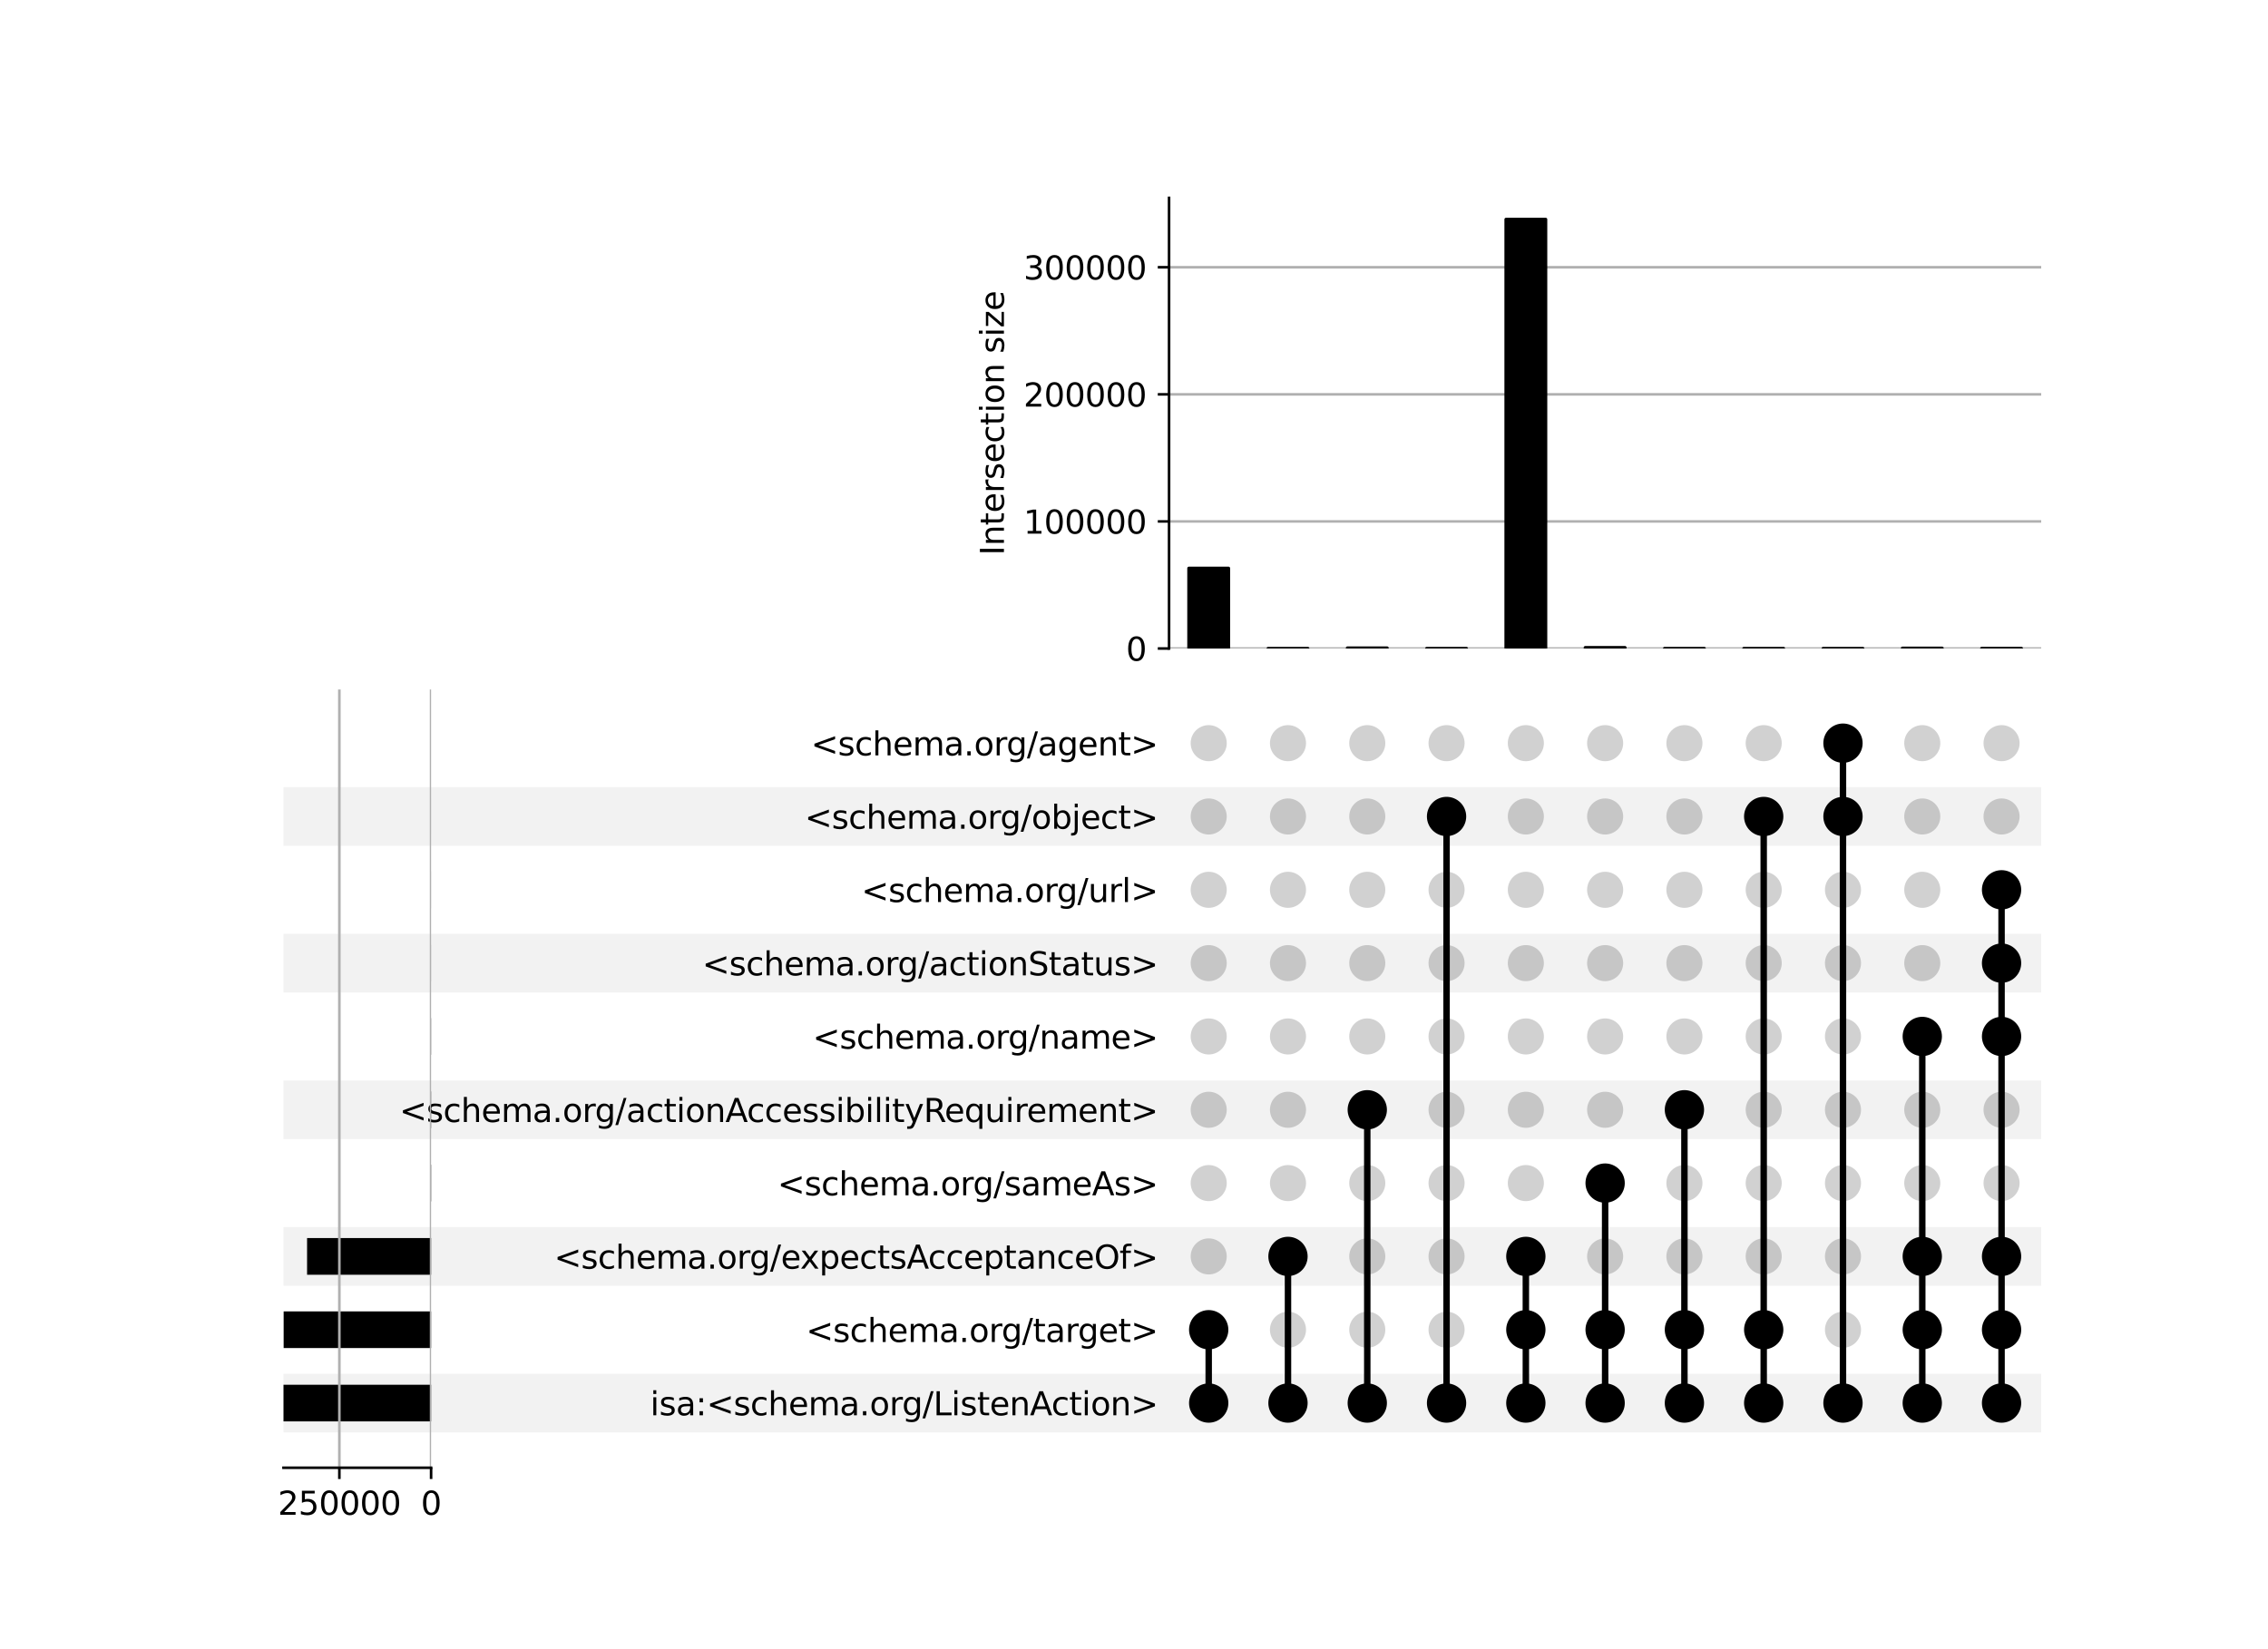 <?xml version="1.0" encoding="utf-8" standalone="no"?>
<!DOCTYPE svg PUBLIC "-//W3C//DTD SVG 1.1//EN"
  "http://www.w3.org/Graphics/SVG/1.1/DTD/svg11.dtd">
<svg xmlns:xlink="http://www.w3.org/1999/xlink" width="704pt" height="512pt" viewBox="0 0 704 512" xmlns="http://www.w3.org/2000/svg" version="1.1">
 <defs>
  <style type="text/css">*{stroke-linejoin: round; stroke-linecap: butt}</style>
 </defs>
 <g id="figure_1">
  <g id="patch_1">
   <path d="M 0 512 
L 704 512 
L 704 0 
L 0 0 
z
" style="fill: #ffffff"/>
  </g>
  <g id="axes_1">
   <g id="patch_2">
    <path d="M 88 444.697 
L 633.6 444.697 
L 633.6 426.486 
L 88 426.486 
z
" clip-path="url(#p95b6564c8e)" style="fill-opacity: 0.051"/>
   </g>
   <g id="patch_3">
    <path d="M 88 399.17 
L 633.6 399.17 
L 633.6 380.96 
L 88 380.96 
z
" clip-path="url(#p95b6564c8e)" style="fill-opacity: 0.051"/>
   </g>
   <g id="patch_4">
    <path d="M 88 353.644 
L 633.6 353.644 
L 633.6 335.434 
L 88 335.434 
z
" clip-path="url(#p95b6564c8e)" style="fill-opacity: 0.051"/>
   </g>
   <g id="patch_5">
    <path d="M 88 308.118 
L 633.6 308.118 
L 633.6 289.907 
L 88 289.907 
z
" clip-path="url(#p95b6564c8e)" style="fill-opacity: 0.051"/>
   </g>
   <g id="patch_6">
    <path d="M 88 262.591 
L 633.6 262.591 
L 633.6 244.381 
L 88 244.381 
z
" clip-path="url(#p95b6564c8e)" style="fill-opacity: 0.051"/>
   </g>
   <g id="matplotlib.axis_1"/>
   <g id="matplotlib.axis_2">
    <g id="ytick_1"/>
    <g id="ytick_2"/>
    <g id="ytick_3"/>
    <g id="ytick_4"/>
    <g id="ytick_5"/>
    <g id="ytick_6"/>
    <g id="ytick_7"/>
    <g id="ytick_8"/>
    <g id="ytick_9"/>
    <g id="ytick_10"/>
   </g>
  </g>
  <g id="axes_2">
   <g id="matplotlib.axis_3">
    <g id="ytick_11">
     <g id="line2d_1"/>
     <g id="text_1">
      <!-- isa:&lt;schema.org/ListenAction&gt; -->
      <g transform="translate(201.832 439.391) scale(0.1 -0.1)">
       <defs>
        <path id="DejaVuSans-69" d="M 603 3500 
L 1178 3500 
L 1178 0 
L 603 0 
L 603 3500 
z
M 603 4863 
L 1178 4863 
L 1178 4134 
L 603 4134 
L 603 4863 
z
" transform="scale(0.016)"/>
        <path id="DejaVuSans-73" d="M 2834 3397 
L 2834 2853 
Q 2591 2978 2328 3040 
Q 2066 3103 1784 3103 
Q 1356 3103 1142 2972 
Q 928 2841 928 2578 
Q 928 2378 1081 2264 
Q 1234 2150 1697 2047 
L 1894 2003 
Q 2506 1872 2764 1633 
Q 3022 1394 3022 966 
Q 3022 478 2636 193 
Q 2250 -91 1575 -91 
Q 1294 -91 989 -36 
Q 684 19 347 128 
L 347 722 
Q 666 556 975 473 
Q 1284 391 1588 391 
Q 1994 391 2212 530 
Q 2431 669 2431 922 
Q 2431 1156 2273 1281 
Q 2116 1406 1581 1522 
L 1381 1569 
Q 847 1681 609 1914 
Q 372 2147 372 2553 
Q 372 3047 722 3315 
Q 1072 3584 1716 3584 
Q 2034 3584 2315 3537 
Q 2597 3491 2834 3397 
z
" transform="scale(0.016)"/>
        <path id="DejaVuSans-61" d="M 2194 1759 
Q 1497 1759 1228 1600 
Q 959 1441 959 1056 
Q 959 750 1161 570 
Q 1363 391 1709 391 
Q 2188 391 2477 730 
Q 2766 1069 2766 1631 
L 2766 1759 
L 2194 1759 
z
M 3341 1997 
L 3341 0 
L 2766 0 
L 2766 531 
Q 2569 213 2275 61 
Q 1981 -91 1556 -91 
Q 1019 -91 701 211 
Q 384 513 384 1019 
Q 384 1609 779 1909 
Q 1175 2209 1959 2209 
L 2766 2209 
L 2766 2266 
Q 2766 2663 2505 2880 
Q 2244 3097 1772 3097 
Q 1472 3097 1187 3025 
Q 903 2953 641 2809 
L 641 3341 
Q 956 3463 1253 3523 
Q 1550 3584 1831 3584 
Q 2591 3584 2966 3190 
Q 3341 2797 3341 1997 
z
" transform="scale(0.016)"/>
        <path id="DejaVuSans-3a" d="M 750 794 
L 1409 794 
L 1409 0 
L 750 0 
L 750 794 
z
M 750 3309 
L 1409 3309 
L 1409 2516 
L 750 2516 
L 750 3309 
z
" transform="scale(0.016)"/>
        <path id="DejaVuSans-3c" d="M 4684 3150 
L 1459 2003 
L 4684 863 
L 4684 294 
L 678 1747 
L 678 2266 
L 4684 3719 
L 4684 3150 
z
" transform="scale(0.016)"/>
        <path id="DejaVuSans-63" d="M 3122 3366 
L 3122 2828 
Q 2878 2963 2633 3030 
Q 2388 3097 2138 3097 
Q 1578 3097 1268 2742 
Q 959 2388 959 1747 
Q 959 1106 1268 751 
Q 1578 397 2138 397 
Q 2388 397 2633 464 
Q 2878 531 3122 666 
L 3122 134 
Q 2881 22 2623 -34 
Q 2366 -91 2075 -91 
Q 1284 -91 818 406 
Q 353 903 353 1747 
Q 353 2603 823 3093 
Q 1294 3584 2113 3584 
Q 2378 3584 2631 3529 
Q 2884 3475 3122 3366 
z
" transform="scale(0.016)"/>
        <path id="DejaVuSans-68" d="M 3513 2113 
L 3513 0 
L 2938 0 
L 2938 2094 
Q 2938 2591 2744 2837 
Q 2550 3084 2163 3084 
Q 1697 3084 1428 2787 
Q 1159 2491 1159 1978 
L 1159 0 
L 581 0 
L 581 4863 
L 1159 4863 
L 1159 2956 
Q 1366 3272 1645 3428 
Q 1925 3584 2291 3584 
Q 2894 3584 3203 3211 
Q 3513 2838 3513 2113 
z
" transform="scale(0.016)"/>
        <path id="DejaVuSans-65" d="M 3597 1894 
L 3597 1613 
L 953 1613 
Q 991 1019 1311 708 
Q 1631 397 2203 397 
Q 2534 397 2845 478 
Q 3156 559 3463 722 
L 3463 178 
Q 3153 47 2828 -22 
Q 2503 -91 2169 -91 
Q 1331 -91 842 396 
Q 353 884 353 1716 
Q 353 2575 817 3079 
Q 1281 3584 2069 3584 
Q 2775 3584 3186 3129 
Q 3597 2675 3597 1894 
z
M 3022 2063 
Q 3016 2534 2758 2815 
Q 2500 3097 2075 3097 
Q 1594 3097 1305 2825 
Q 1016 2553 972 2059 
L 3022 2063 
z
" transform="scale(0.016)"/>
        <path id="DejaVuSans-6d" d="M 3328 2828 
Q 3544 3216 3844 3400 
Q 4144 3584 4550 3584 
Q 5097 3584 5394 3201 
Q 5691 2819 5691 2113 
L 5691 0 
L 5113 0 
L 5113 2094 
Q 5113 2597 4934 2840 
Q 4756 3084 4391 3084 
Q 3944 3084 3684 2787 
Q 3425 2491 3425 1978 
L 3425 0 
L 2847 0 
L 2847 2094 
Q 2847 2600 2669 2842 
Q 2491 3084 2119 3084 
Q 1678 3084 1418 2786 
Q 1159 2488 1159 1978 
L 1159 0 
L 581 0 
L 581 3500 
L 1159 3500 
L 1159 2956 
Q 1356 3278 1631 3431 
Q 1906 3584 2284 3584 
Q 2666 3584 2933 3390 
Q 3200 3197 3328 2828 
z
" transform="scale(0.016)"/>
        <path id="DejaVuSans-2e" d="M 684 794 
L 1344 794 
L 1344 0 
L 684 0 
L 684 794 
z
" transform="scale(0.016)"/>
        <path id="DejaVuSans-6f" d="M 1959 3097 
Q 1497 3097 1228 2736 
Q 959 2375 959 1747 
Q 959 1119 1226 758 
Q 1494 397 1959 397 
Q 2419 397 2687 759 
Q 2956 1122 2956 1747 
Q 2956 2369 2687 2733 
Q 2419 3097 1959 3097 
z
M 1959 3584 
Q 2709 3584 3137 3096 
Q 3566 2609 3566 1747 
Q 3566 888 3137 398 
Q 2709 -91 1959 -91 
Q 1206 -91 779 398 
Q 353 888 353 1747 
Q 353 2609 779 3096 
Q 1206 3584 1959 3584 
z
" transform="scale(0.016)"/>
        <path id="DejaVuSans-72" d="M 2631 2963 
Q 2534 3019 2420 3045 
Q 2306 3072 2169 3072 
Q 1681 3072 1420 2755 
Q 1159 2438 1159 1844 
L 1159 0 
L 581 0 
L 581 3500 
L 1159 3500 
L 1159 2956 
Q 1341 3275 1631 3429 
Q 1922 3584 2338 3584 
Q 2397 3584 2469 3576 
Q 2541 3569 2628 3553 
L 2631 2963 
z
" transform="scale(0.016)"/>
        <path id="DejaVuSans-67" d="M 2906 1791 
Q 2906 2416 2648 2759 
Q 2391 3103 1925 3103 
Q 1463 3103 1205 2759 
Q 947 2416 947 1791 
Q 947 1169 1205 825 
Q 1463 481 1925 481 
Q 2391 481 2648 825 
Q 2906 1169 2906 1791 
z
M 3481 434 
Q 3481 -459 3084 -895 
Q 2688 -1331 1869 -1331 
Q 1566 -1331 1297 -1286 
Q 1028 -1241 775 -1147 
L 775 -588 
Q 1028 -725 1275 -790 
Q 1522 -856 1778 -856 
Q 2344 -856 2625 -561 
Q 2906 -266 2906 331 
L 2906 616 
Q 2728 306 2450 153 
Q 2172 0 1784 0 
Q 1141 0 747 490 
Q 353 981 353 1791 
Q 353 2603 747 3093 
Q 1141 3584 1784 3584 
Q 2172 3584 2450 3431 
Q 2728 3278 2906 2969 
L 2906 3500 
L 3481 3500 
L 3481 434 
z
" transform="scale(0.016)"/>
        <path id="DejaVuSans-2f" d="M 1625 4666 
L 2156 4666 
L 531 -594 
L 0 -594 
L 1625 4666 
z
" transform="scale(0.016)"/>
        <path id="DejaVuSans-4c" d="M 628 4666 
L 1259 4666 
L 1259 531 
L 3531 531 
L 3531 0 
L 628 0 
L 628 4666 
z
" transform="scale(0.016)"/>
        <path id="DejaVuSans-74" d="M 1172 4494 
L 1172 3500 
L 2356 3500 
L 2356 3053 
L 1172 3053 
L 1172 1153 
Q 1172 725 1289 603 
Q 1406 481 1766 481 
L 2356 481 
L 2356 0 
L 1766 0 
Q 1100 0 847 248 
Q 594 497 594 1153 
L 594 3053 
L 172 3053 
L 172 3500 
L 594 3500 
L 594 4494 
L 1172 4494 
z
" transform="scale(0.016)"/>
        <path id="DejaVuSans-6e" d="M 3513 2113 
L 3513 0 
L 2938 0 
L 2938 2094 
Q 2938 2591 2744 2837 
Q 2550 3084 2163 3084 
Q 1697 3084 1428 2787 
Q 1159 2491 1159 1978 
L 1159 0 
L 581 0 
L 581 3500 
L 1159 3500 
L 1159 2956 
Q 1366 3272 1645 3428 
Q 1925 3584 2291 3584 
Q 2894 3584 3203 3211 
Q 3513 2838 3513 2113 
z
" transform="scale(0.016)"/>
        <path id="DejaVuSans-41" d="M 2188 4044 
L 1331 1722 
L 3047 1722 
L 2188 4044 
z
M 1831 4666 
L 2547 4666 
L 4325 0 
L 3669 0 
L 3244 1197 
L 1141 1197 
L 716 0 
L 50 0 
L 1831 4666 
z
" transform="scale(0.016)"/>
        <path id="DejaVuSans-3e" d="M 678 3150 
L 678 3719 
L 4684 2266 
L 4684 1747 
L 678 294 
L 678 863 
L 3897 2003 
L 678 3150 
z
" transform="scale(0.016)"/>
       </defs>
       <use xlink:href="#DejaVuSans-69"/>
       <use xlink:href="#DejaVuSans-73" x="27.783"/>
       <use xlink:href="#DejaVuSans-61" x="79.883"/>
       <use xlink:href="#DejaVuSans-3a" x="141.162"/>
       <use xlink:href="#DejaVuSans-3c" x="174.854"/>
       <use xlink:href="#DejaVuSans-73" x="258.643"/>
       <use xlink:href="#DejaVuSans-63" x="310.742"/>
       <use xlink:href="#DejaVuSans-68" x="365.723"/>
       <use xlink:href="#DejaVuSans-65" x="429.102"/>
       <use xlink:href="#DejaVuSans-6d" x="490.625"/>
       <use xlink:href="#DejaVuSans-61" x="588.037"/>
       <use xlink:href="#DejaVuSans-2e" x="649.316"/>
       <use xlink:href="#DejaVuSans-6f" x="681.104"/>
       <use xlink:href="#DejaVuSans-72" x="742.285"/>
       <use xlink:href="#DejaVuSans-67" x="781.648"/>
       <use xlink:href="#DejaVuSans-2f" x="845.125"/>
       <use xlink:href="#DejaVuSans-4c" x="878.816"/>
       <use xlink:href="#DejaVuSans-69" x="934.529"/>
       <use xlink:href="#DejaVuSans-73" x="962.312"/>
       <use xlink:href="#DejaVuSans-74" x="1014.412"/>
       <use xlink:href="#DejaVuSans-65" x="1053.621"/>
       <use xlink:href="#DejaVuSans-6e" x="1115.145"/>
       <use xlink:href="#DejaVuSans-41" x="1178.523"/>
       <use xlink:href="#DejaVuSans-63" x="1245.182"/>
       <use xlink:href="#DejaVuSans-74" x="1300.162"/>
       <use xlink:href="#DejaVuSans-69" x="1339.371"/>
       <use xlink:href="#DejaVuSans-6f" x="1367.154"/>
       <use xlink:href="#DejaVuSans-6e" x="1428.336"/>
       <use xlink:href="#DejaVuSans-3e" x="1491.715"/>
      </g>
     </g>
    </g>
    <g id="ytick_12">
     <g id="line2d_2"/>
     <g id="text_2">
      <!-- &lt;schema.org/target&gt; -->
      <g transform="translate(250.2 416.628) scale(0.1 -0.1)">
       <use xlink:href="#DejaVuSans-3c"/>
       <use xlink:href="#DejaVuSans-73" x="83.789"/>
       <use xlink:href="#DejaVuSans-63" x="135.889"/>
       <use xlink:href="#DejaVuSans-68" x="190.869"/>
       <use xlink:href="#DejaVuSans-65" x="254.248"/>
       <use xlink:href="#DejaVuSans-6d" x="315.771"/>
       <use xlink:href="#DejaVuSans-61" x="413.184"/>
       <use xlink:href="#DejaVuSans-2e" x="474.463"/>
       <use xlink:href="#DejaVuSans-6f" x="506.25"/>
       <use xlink:href="#DejaVuSans-72" x="567.432"/>
       <use xlink:href="#DejaVuSans-67" x="606.795"/>
       <use xlink:href="#DejaVuSans-2f" x="670.271"/>
       <use xlink:href="#DejaVuSans-74" x="703.963"/>
       <use xlink:href="#DejaVuSans-61" x="743.172"/>
       <use xlink:href="#DejaVuSans-72" x="804.451"/>
       <use xlink:href="#DejaVuSans-67" x="843.814"/>
       <use xlink:href="#DejaVuSans-65" x="907.291"/>
       <use xlink:href="#DejaVuSans-74" x="968.814"/>
       <use xlink:href="#DejaVuSans-3e" x="1008.023"/>
      </g>
     </g>
    </g>
    <g id="ytick_13">
     <g id="line2d_3"/>
     <g id="text_3">
      <!-- &lt;schema.org/expectsAcceptanceOf&gt; -->
      <g transform="translate(171.986 393.864) scale(0.1 -0.1)">
       <defs>
        <path id="DejaVuSans-78" d="M 3513 3500 
L 2247 1797 
L 3578 0 
L 2900 0 
L 1881 1375 
L 863 0 
L 184 0 
L 1544 1831 
L 300 3500 
L 978 3500 
L 1906 2253 
L 2834 3500 
L 3513 3500 
z
" transform="scale(0.016)"/>
        <path id="DejaVuSans-70" d="M 1159 525 
L 1159 -1331 
L 581 -1331 
L 581 3500 
L 1159 3500 
L 1159 2969 
Q 1341 3281 1617 3432 
Q 1894 3584 2278 3584 
Q 2916 3584 3314 3078 
Q 3713 2572 3713 1747 
Q 3713 922 3314 415 
Q 2916 -91 2278 -91 
Q 1894 -91 1617 61 
Q 1341 213 1159 525 
z
M 3116 1747 
Q 3116 2381 2855 2742 
Q 2594 3103 2138 3103 
Q 1681 3103 1420 2742 
Q 1159 2381 1159 1747 
Q 1159 1113 1420 752 
Q 1681 391 2138 391 
Q 2594 391 2855 752 
Q 3116 1113 3116 1747 
z
" transform="scale(0.016)"/>
        <path id="DejaVuSans-4f" d="M 2522 4238 
Q 1834 4238 1429 3725 
Q 1025 3213 1025 2328 
Q 1025 1447 1429 934 
Q 1834 422 2522 422 
Q 3209 422 3611 934 
Q 4013 1447 4013 2328 
Q 4013 3213 3611 3725 
Q 3209 4238 2522 4238 
z
M 2522 4750 
Q 3503 4750 4090 4092 
Q 4678 3434 4678 2328 
Q 4678 1225 4090 567 
Q 3503 -91 2522 -91 
Q 1538 -91 948 565 
Q 359 1222 359 2328 
Q 359 3434 948 4092 
Q 1538 4750 2522 4750 
z
" transform="scale(0.016)"/>
        <path id="DejaVuSans-66" d="M 2375 4863 
L 2375 4384 
L 1825 4384 
Q 1516 4384 1395 4259 
Q 1275 4134 1275 3809 
L 1275 3500 
L 2222 3500 
L 2222 3053 
L 1275 3053 
L 1275 0 
L 697 0 
L 697 3053 
L 147 3053 
L 147 3500 
L 697 3500 
L 697 3744 
Q 697 4328 969 4595 
Q 1241 4863 1831 4863 
L 2375 4863 
z
" transform="scale(0.016)"/>
       </defs>
       <use xlink:href="#DejaVuSans-3c"/>
       <use xlink:href="#DejaVuSans-73" x="83.789"/>
       <use xlink:href="#DejaVuSans-63" x="135.889"/>
       <use xlink:href="#DejaVuSans-68" x="190.869"/>
       <use xlink:href="#DejaVuSans-65" x="254.248"/>
       <use xlink:href="#DejaVuSans-6d" x="315.771"/>
       <use xlink:href="#DejaVuSans-61" x="413.184"/>
       <use xlink:href="#DejaVuSans-2e" x="474.463"/>
       <use xlink:href="#DejaVuSans-6f" x="506.25"/>
       <use xlink:href="#DejaVuSans-72" x="567.432"/>
       <use xlink:href="#DejaVuSans-67" x="606.795"/>
       <use xlink:href="#DejaVuSans-2f" x="670.271"/>
       <use xlink:href="#DejaVuSans-65" x="703.963"/>
       <use xlink:href="#DejaVuSans-78" x="763.736"/>
       <use xlink:href="#DejaVuSans-70" x="822.916"/>
       <use xlink:href="#DejaVuSans-65" x="886.393"/>
       <use xlink:href="#DejaVuSans-63" x="947.916"/>
       <use xlink:href="#DejaVuSans-74" x="1002.896"/>
       <use xlink:href="#DejaVuSans-73" x="1042.105"/>
       <use xlink:href="#DejaVuSans-41" x="1094.205"/>
       <use xlink:href="#DejaVuSans-63" x="1160.863"/>
       <use xlink:href="#DejaVuSans-63" x="1215.844"/>
       <use xlink:href="#DejaVuSans-65" x="1270.824"/>
       <use xlink:href="#DejaVuSans-70" x="1332.348"/>
       <use xlink:href="#DejaVuSans-74" x="1395.824"/>
       <use xlink:href="#DejaVuSans-61" x="1435.033"/>
       <use xlink:href="#DejaVuSans-6e" x="1496.312"/>
       <use xlink:href="#DejaVuSans-63" x="1559.691"/>
       <use xlink:href="#DejaVuSans-65" x="1614.672"/>
       <use xlink:href="#DejaVuSans-4f" x="1676.195"/>
       <use xlink:href="#DejaVuSans-66" x="1754.906"/>
       <use xlink:href="#DejaVuSans-3e" x="1790.111"/>
      </g>
     </g>
    </g>
    <g id="ytick_14">
     <g id="line2d_4"/>
     <g id="text_4">
      <!-- &lt;schema.org/sameAs&gt; -->
      <g transform="translate(241.325 371.101) scale(0.1 -0.1)">
       <use xlink:href="#DejaVuSans-3c"/>
       <use xlink:href="#DejaVuSans-73" x="83.789"/>
       <use xlink:href="#DejaVuSans-63" x="135.889"/>
       <use xlink:href="#DejaVuSans-68" x="190.869"/>
       <use xlink:href="#DejaVuSans-65" x="254.248"/>
       <use xlink:href="#DejaVuSans-6d" x="315.771"/>
       <use xlink:href="#DejaVuSans-61" x="413.184"/>
       <use xlink:href="#DejaVuSans-2e" x="474.463"/>
       <use xlink:href="#DejaVuSans-6f" x="506.25"/>
       <use xlink:href="#DejaVuSans-72" x="567.432"/>
       <use xlink:href="#DejaVuSans-67" x="606.795"/>
       <use xlink:href="#DejaVuSans-2f" x="670.271"/>
       <use xlink:href="#DejaVuSans-73" x="703.963"/>
       <use xlink:href="#DejaVuSans-61" x="756.062"/>
       <use xlink:href="#DejaVuSans-6d" x="817.342"/>
       <use xlink:href="#DejaVuSans-65" x="914.754"/>
       <use xlink:href="#DejaVuSans-41" x="976.277"/>
       <use xlink:href="#DejaVuSans-73" x="1044.686"/>
       <use xlink:href="#DejaVuSans-3e" x="1096.785"/>
      </g>
     </g>
    </g>
    <g id="ytick_15">
     <g id="line2d_5"/>
     <g id="text_5">
      <!-- &lt;schema.org/actionAccessibilityRequirement&gt; -->
      <g transform="translate(123.984 348.338) scale(0.1 -0.1)">
       <defs>
        <path id="DejaVuSans-62" d="M 3116 1747 
Q 3116 2381 2855 2742 
Q 2594 3103 2138 3103 
Q 1681 3103 1420 2742 
Q 1159 2381 1159 1747 
Q 1159 1113 1420 752 
Q 1681 391 2138 391 
Q 2594 391 2855 752 
Q 3116 1113 3116 1747 
z
M 1159 2969 
Q 1341 3281 1617 3432 
Q 1894 3584 2278 3584 
Q 2916 3584 3314 3078 
Q 3713 2572 3713 1747 
Q 3713 922 3314 415 
Q 2916 -91 2278 -91 
Q 1894 -91 1617 61 
Q 1341 213 1159 525 
L 1159 0 
L 581 0 
L 581 4863 
L 1159 4863 
L 1159 2969 
z
" transform="scale(0.016)"/>
        <path id="DejaVuSans-6c" d="M 603 4863 
L 1178 4863 
L 1178 0 
L 603 0 
L 603 4863 
z
" transform="scale(0.016)"/>
        <path id="DejaVuSans-79" d="M 2059 -325 
Q 1816 -950 1584 -1140 
Q 1353 -1331 966 -1331 
L 506 -1331 
L 506 -850 
L 844 -850 
Q 1081 -850 1212 -737 
Q 1344 -625 1503 -206 
L 1606 56 
L 191 3500 
L 800 3500 
L 1894 763 
L 2988 3500 
L 3597 3500 
L 2059 -325 
z
" transform="scale(0.016)"/>
        <path id="DejaVuSans-52" d="M 2841 2188 
Q 3044 2119 3236 1894 
Q 3428 1669 3622 1275 
L 4263 0 
L 3584 0 
L 2988 1197 
Q 2756 1666 2539 1819 
Q 2322 1972 1947 1972 
L 1259 1972 
L 1259 0 
L 628 0 
L 628 4666 
L 2053 4666 
Q 2853 4666 3247 4331 
Q 3641 3997 3641 3322 
Q 3641 2881 3436 2590 
Q 3231 2300 2841 2188 
z
M 1259 4147 
L 1259 2491 
L 2053 2491 
Q 2509 2491 2742 2702 
Q 2975 2913 2975 3322 
Q 2975 3731 2742 3939 
Q 2509 4147 2053 4147 
L 1259 4147 
z
" transform="scale(0.016)"/>
        <path id="DejaVuSans-71" d="M 947 1747 
Q 947 1113 1208 752 
Q 1469 391 1925 391 
Q 2381 391 2643 752 
Q 2906 1113 2906 1747 
Q 2906 2381 2643 2742 
Q 2381 3103 1925 3103 
Q 1469 3103 1208 2742 
Q 947 2381 947 1747 
z
M 2906 525 
Q 2725 213 2448 61 
Q 2172 -91 1784 -91 
Q 1150 -91 751 415 
Q 353 922 353 1747 
Q 353 2572 751 3078 
Q 1150 3584 1784 3584 
Q 2172 3584 2448 3432 
Q 2725 3281 2906 2969 
L 2906 3500 
L 3481 3500 
L 3481 -1331 
L 2906 -1331 
L 2906 525 
z
" transform="scale(0.016)"/>
        <path id="DejaVuSans-75" d="M 544 1381 
L 544 3500 
L 1119 3500 
L 1119 1403 
Q 1119 906 1312 657 
Q 1506 409 1894 409 
Q 2359 409 2629 706 
Q 2900 1003 2900 1516 
L 2900 3500 
L 3475 3500 
L 3475 0 
L 2900 0 
L 2900 538 
Q 2691 219 2414 64 
Q 2138 -91 1772 -91 
Q 1169 -91 856 284 
Q 544 659 544 1381 
z
M 1991 3584 
L 1991 3584 
z
" transform="scale(0.016)"/>
       </defs>
       <use xlink:href="#DejaVuSans-3c"/>
       <use xlink:href="#DejaVuSans-73" x="83.789"/>
       <use xlink:href="#DejaVuSans-63" x="135.889"/>
       <use xlink:href="#DejaVuSans-68" x="190.869"/>
       <use xlink:href="#DejaVuSans-65" x="254.248"/>
       <use xlink:href="#DejaVuSans-6d" x="315.771"/>
       <use xlink:href="#DejaVuSans-61" x="413.184"/>
       <use xlink:href="#DejaVuSans-2e" x="474.463"/>
       <use xlink:href="#DejaVuSans-6f" x="506.25"/>
       <use xlink:href="#DejaVuSans-72" x="567.432"/>
       <use xlink:href="#DejaVuSans-67" x="606.795"/>
       <use xlink:href="#DejaVuSans-2f" x="670.271"/>
       <use xlink:href="#DejaVuSans-61" x="703.963"/>
       <use xlink:href="#DejaVuSans-63" x="765.242"/>
       <use xlink:href="#DejaVuSans-74" x="820.223"/>
       <use xlink:href="#DejaVuSans-69" x="859.432"/>
       <use xlink:href="#DejaVuSans-6f" x="887.215"/>
       <use xlink:href="#DejaVuSans-6e" x="948.396"/>
       <use xlink:href="#DejaVuSans-41" x="1011.775"/>
       <use xlink:href="#DejaVuSans-63" x="1078.434"/>
       <use xlink:href="#DejaVuSans-63" x="1133.414"/>
       <use xlink:href="#DejaVuSans-65" x="1188.395"/>
       <use xlink:href="#DejaVuSans-73" x="1249.918"/>
       <use xlink:href="#DejaVuSans-73" x="1302.018"/>
       <use xlink:href="#DejaVuSans-69" x="1354.117"/>
       <use xlink:href="#DejaVuSans-62" x="1381.9"/>
       <use xlink:href="#DejaVuSans-69" x="1445.377"/>
       <use xlink:href="#DejaVuSans-6c" x="1473.16"/>
       <use xlink:href="#DejaVuSans-69" x="1500.943"/>
       <use xlink:href="#DejaVuSans-74" x="1528.727"/>
       <use xlink:href="#DejaVuSans-79" x="1567.936"/>
       <use xlink:href="#DejaVuSans-52" x="1627.115"/>
       <use xlink:href="#DejaVuSans-65" x="1692.098"/>
       <use xlink:href="#DejaVuSans-71" x="1753.621"/>
       <use xlink:href="#DejaVuSans-75" x="1817.098"/>
       <use xlink:href="#DejaVuSans-69" x="1880.477"/>
       <use xlink:href="#DejaVuSans-72" x="1908.26"/>
       <use xlink:href="#DejaVuSans-65" x="1947.123"/>
       <use xlink:href="#DejaVuSans-6d" x="2008.646"/>
       <use xlink:href="#DejaVuSans-65" x="2106.059"/>
       <use xlink:href="#DejaVuSans-6e" x="2167.582"/>
       <use xlink:href="#DejaVuSans-74" x="2230.961"/>
       <use xlink:href="#DejaVuSans-3e" x="2270.17"/>
      </g>
     </g>
    </g>
    <g id="ytick_16">
     <g id="line2d_6"/>
     <g id="text_6">
      <!-- &lt;schema.org/name&gt; -->
      <g transform="translate(252.247 325.575) scale(0.1 -0.1)">
       <use xlink:href="#DejaVuSans-3c"/>
       <use xlink:href="#DejaVuSans-73" x="83.789"/>
       <use xlink:href="#DejaVuSans-63" x="135.889"/>
       <use xlink:href="#DejaVuSans-68" x="190.869"/>
       <use xlink:href="#DejaVuSans-65" x="254.248"/>
       <use xlink:href="#DejaVuSans-6d" x="315.771"/>
       <use xlink:href="#DejaVuSans-61" x="413.184"/>
       <use xlink:href="#DejaVuSans-2e" x="474.463"/>
       <use xlink:href="#DejaVuSans-6f" x="506.25"/>
       <use xlink:href="#DejaVuSans-72" x="567.432"/>
       <use xlink:href="#DejaVuSans-67" x="606.795"/>
       <use xlink:href="#DejaVuSans-2f" x="670.271"/>
       <use xlink:href="#DejaVuSans-6e" x="703.963"/>
       <use xlink:href="#DejaVuSans-61" x="767.342"/>
       <use xlink:href="#DejaVuSans-6d" x="828.621"/>
       <use xlink:href="#DejaVuSans-65" x="926.033"/>
       <use xlink:href="#DejaVuSans-3e" x="987.557"/>
      </g>
     </g>
    </g>
    <g id="ytick_17">
     <g id="line2d_7"/>
     <g id="text_7">
      <!-- &lt;schema.org/actionStatus&gt; -->
      <g transform="translate(217.961 302.812) scale(0.1 -0.1)">
       <defs>
        <path id="DejaVuSans-53" d="M 3425 4513 
L 3425 3897 
Q 3066 4069 2747 4153 
Q 2428 4238 2131 4238 
Q 1616 4238 1336 4038 
Q 1056 3838 1056 3469 
Q 1056 3159 1242 3001 
Q 1428 2844 1947 2747 
L 2328 2669 
Q 3034 2534 3370 2195 
Q 3706 1856 3706 1288 
Q 3706 609 3251 259 
Q 2797 -91 1919 -91 
Q 1588 -91 1214 -16 
Q 841 59 441 206 
L 441 856 
Q 825 641 1194 531 
Q 1563 422 1919 422 
Q 2459 422 2753 634 
Q 3047 847 3047 1241 
Q 3047 1584 2836 1778 
Q 2625 1972 2144 2069 
L 1759 2144 
Q 1053 2284 737 2584 
Q 422 2884 422 3419 
Q 422 4038 858 4394 
Q 1294 4750 2059 4750 
Q 2388 4750 2728 4690 
Q 3069 4631 3425 4513 
z
" transform="scale(0.016)"/>
       </defs>
       <use xlink:href="#DejaVuSans-3c"/>
       <use xlink:href="#DejaVuSans-73" x="83.789"/>
       <use xlink:href="#DejaVuSans-63" x="135.889"/>
       <use xlink:href="#DejaVuSans-68" x="190.869"/>
       <use xlink:href="#DejaVuSans-65" x="254.248"/>
       <use xlink:href="#DejaVuSans-6d" x="315.771"/>
       <use xlink:href="#DejaVuSans-61" x="413.184"/>
       <use xlink:href="#DejaVuSans-2e" x="474.463"/>
       <use xlink:href="#DejaVuSans-6f" x="506.25"/>
       <use xlink:href="#DejaVuSans-72" x="567.432"/>
       <use xlink:href="#DejaVuSans-67" x="606.795"/>
       <use xlink:href="#DejaVuSans-2f" x="670.271"/>
       <use xlink:href="#DejaVuSans-61" x="703.963"/>
       <use xlink:href="#DejaVuSans-63" x="765.242"/>
       <use xlink:href="#DejaVuSans-74" x="820.223"/>
       <use xlink:href="#DejaVuSans-69" x="859.432"/>
       <use xlink:href="#DejaVuSans-6f" x="887.215"/>
       <use xlink:href="#DejaVuSans-6e" x="948.396"/>
       <use xlink:href="#DejaVuSans-53" x="1011.775"/>
       <use xlink:href="#DejaVuSans-74" x="1075.252"/>
       <use xlink:href="#DejaVuSans-61" x="1114.461"/>
       <use xlink:href="#DejaVuSans-74" x="1175.74"/>
       <use xlink:href="#DejaVuSans-75" x="1214.949"/>
       <use xlink:href="#DejaVuSans-73" x="1278.328"/>
       <use xlink:href="#DejaVuSans-3e" x="1330.428"/>
      </g>
     </g>
    </g>
    <g id="ytick_18">
     <g id="line2d_8"/>
     <g id="text_8">
      <!-- &lt;schema.org/url&gt; -->
      <g transform="translate(267.379 280.049) scale(0.1 -0.1)">
       <use xlink:href="#DejaVuSans-3c"/>
       <use xlink:href="#DejaVuSans-73" x="83.789"/>
       <use xlink:href="#DejaVuSans-63" x="135.889"/>
       <use xlink:href="#DejaVuSans-68" x="190.869"/>
       <use xlink:href="#DejaVuSans-65" x="254.248"/>
       <use xlink:href="#DejaVuSans-6d" x="315.771"/>
       <use xlink:href="#DejaVuSans-61" x="413.184"/>
       <use xlink:href="#DejaVuSans-2e" x="474.463"/>
       <use xlink:href="#DejaVuSans-6f" x="506.25"/>
       <use xlink:href="#DejaVuSans-72" x="567.432"/>
       <use xlink:href="#DejaVuSans-67" x="606.795"/>
       <use xlink:href="#DejaVuSans-2f" x="670.271"/>
       <use xlink:href="#DejaVuSans-75" x="703.963"/>
       <use xlink:href="#DejaVuSans-72" x="767.342"/>
       <use xlink:href="#DejaVuSans-6c" x="808.455"/>
       <use xlink:href="#DejaVuSans-3e" x="836.238"/>
      </g>
     </g>
    </g>
    <g id="ytick_19">
     <g id="line2d_9"/>
     <g id="text_9">
      <!-- &lt;schema.org/object&gt; -->
      <g transform="translate(249.789 257.285) scale(0.1 -0.1)">
       <defs>
        <path id="DejaVuSans-6a" d="M 603 3500 
L 1178 3500 
L 1178 -63 
Q 1178 -731 923 -1031 
Q 669 -1331 103 -1331 
L -116 -1331 
L -116 -844 
L 38 -844 
Q 366 -844 484 -692 
Q 603 -541 603 -63 
L 603 3500 
z
M 603 4863 
L 1178 4863 
L 1178 4134 
L 603 4134 
L 603 4863 
z
" transform="scale(0.016)"/>
       </defs>
       <use xlink:href="#DejaVuSans-3c"/>
       <use xlink:href="#DejaVuSans-73" x="83.789"/>
       <use xlink:href="#DejaVuSans-63" x="135.889"/>
       <use xlink:href="#DejaVuSans-68" x="190.869"/>
       <use xlink:href="#DejaVuSans-65" x="254.248"/>
       <use xlink:href="#DejaVuSans-6d" x="315.771"/>
       <use xlink:href="#DejaVuSans-61" x="413.184"/>
       <use xlink:href="#DejaVuSans-2e" x="474.463"/>
       <use xlink:href="#DejaVuSans-6f" x="506.25"/>
       <use xlink:href="#DejaVuSans-72" x="567.432"/>
       <use xlink:href="#DejaVuSans-67" x="606.795"/>
       <use xlink:href="#DejaVuSans-2f" x="670.271"/>
       <use xlink:href="#DejaVuSans-6f" x="703.963"/>
       <use xlink:href="#DejaVuSans-62" x="765.145"/>
       <use xlink:href="#DejaVuSans-6a" x="828.621"/>
       <use xlink:href="#DejaVuSans-65" x="856.404"/>
       <use xlink:href="#DejaVuSans-63" x="917.928"/>
       <use xlink:href="#DejaVuSans-74" x="972.908"/>
       <use xlink:href="#DejaVuSans-3e" x="1012.117"/>
      </g>
     </g>
    </g>
    <g id="ytick_20">
     <g id="line2d_10"/>
     <g id="text_10">
      <!-- &lt;schema.org/agent&gt; -->
      <g transform="translate(251.718 234.522) scale(0.1 -0.1)">
       <use xlink:href="#DejaVuSans-3c"/>
       <use xlink:href="#DejaVuSans-73" x="83.789"/>
       <use xlink:href="#DejaVuSans-63" x="135.889"/>
       <use xlink:href="#DejaVuSans-68" x="190.869"/>
       <use xlink:href="#DejaVuSans-65" x="254.248"/>
       <use xlink:href="#DejaVuSans-6d" x="315.771"/>
       <use xlink:href="#DejaVuSans-61" x="413.184"/>
       <use xlink:href="#DejaVuSans-2e" x="474.463"/>
       <use xlink:href="#DejaVuSans-6f" x="506.25"/>
       <use xlink:href="#DejaVuSans-72" x="567.432"/>
       <use xlink:href="#DejaVuSans-67" x="606.795"/>
       <use xlink:href="#DejaVuSans-2f" x="670.271"/>
       <use xlink:href="#DejaVuSans-61" x="703.963"/>
       <use xlink:href="#DejaVuSans-67" x="765.242"/>
       <use xlink:href="#DejaVuSans-65" x="828.719"/>
       <use xlink:href="#DejaVuSans-6e" x="890.242"/>
       <use xlink:href="#DejaVuSans-74" x="953.621"/>
       <use xlink:href="#DejaVuSans-3e" x="992.83"/>
      </g>
     </g>
    </g>
   </g>
   <g id="LineCollection_1">
    <path d="M 375.188 435.592 
L 375.188 412.828 
" clip-path="url(#pdb5479dbcc)" style="fill: none; stroke: #000000; stroke-width: 2"/>
    <path d="M 399.798 435.592 
L 399.798 390.065 
" clip-path="url(#pdb5479dbcc)" style="fill: none; stroke: #000000; stroke-width: 2"/>
    <path d="M 424.409 435.592 
L 424.409 344.539 
" clip-path="url(#pdb5479dbcc)" style="fill: none; stroke: #000000; stroke-width: 2"/>
    <path d="M 449.02 435.592 
L 449.02 253.486 
" clip-path="url(#pdb5479dbcc)" style="fill: none; stroke: #000000; stroke-width: 2"/>
    <path d="M 473.631 435.592 
L 473.631 390.065 
" clip-path="url(#pdb5479dbcc)" style="fill: none; stroke: #000000; stroke-width: 2"/>
    <path d="M 498.241 435.592 
L 498.241 367.302 
" clip-path="url(#pdb5479dbcc)" style="fill: none; stroke: #000000; stroke-width: 2"/>
    <path d="M 522.852 435.592 
L 522.852 344.539 
" clip-path="url(#pdb5479dbcc)" style="fill: none; stroke: #000000; stroke-width: 2"/>
    <path d="M 547.463 435.592 
L 547.463 253.486 
" clip-path="url(#pdb5479dbcc)" style="fill: none; stroke: #000000; stroke-width: 2"/>
    <path d="M 572.073 435.592 
L 572.073 230.723 
" clip-path="url(#pdb5479dbcc)" style="fill: none; stroke: #000000; stroke-width: 2"/>
    <path d="M 596.684 435.592 
L 596.684 321.776 
" clip-path="url(#pdb5479dbcc)" style="fill: none; stroke: #000000; stroke-width: 2"/>
    <path d="M 621.295 435.592 
L 621.295 276.249 
" clip-path="url(#pdb5479dbcc)" style="fill: none; stroke: #000000; stroke-width: 2"/>
   </g>
   <g id="PathCollection_1">
    <defs>
     <path id="C0_0_e997851203" d="M 0 5.6 
C 1.485 5.6 2.91 5.01 3.96 3.96 
C 5.01 2.91 5.6 1.485 5.6 -0 
C 5.6 -1.485 5.01 -2.91 3.96 -3.96 
C 2.91 -5.01 1.485 -5.6 0 -5.6 
C -1.485 -5.6 -2.91 -5.01 -3.96 -3.96 
C -5.01 -2.91 -5.6 -1.485 -5.6 0 
C -5.6 1.485 -5.01 2.91 -3.96 3.96 
C -2.91 5.01 -1.485 5.6 0 5.6 
z
"/>
    </defs>
    <g clip-path="url(#pdb5479dbcc)">
     <use xlink:href="#C0_0_e997851203" x="375.188" y="435.592" style="stroke: #000000"/>
    </g>
    <g clip-path="url(#pdb5479dbcc)">
     <use xlink:href="#C0_0_e997851203" x="375.188" y="412.828" style="stroke: #000000"/>
    </g>
    <g clip-path="url(#pdb5479dbcc)">
     <use xlink:href="#C0_0_e997851203" x="375.188" y="390.065" style="fill-opacity: 0.18"/>
    </g>
    <g clip-path="url(#pdb5479dbcc)">
     <use xlink:href="#C0_0_e997851203" x="375.188" y="367.302" style="fill-opacity: 0.18"/>
    </g>
    <g clip-path="url(#pdb5479dbcc)">
     <use xlink:href="#C0_0_e997851203" x="375.188" y="344.539" style="fill-opacity: 0.18"/>
    </g>
    <g clip-path="url(#pdb5479dbcc)">
     <use xlink:href="#C0_0_e997851203" x="375.188" y="321.776" style="fill-opacity: 0.18"/>
    </g>
    <g clip-path="url(#pdb5479dbcc)">
     <use xlink:href="#C0_0_e997851203" x="375.188" y="299.013" style="fill-opacity: 0.18"/>
    </g>
    <g clip-path="url(#pdb5479dbcc)">
     <use xlink:href="#C0_0_e997851203" x="375.188" y="276.249" style="fill-opacity: 0.18"/>
    </g>
    <g clip-path="url(#pdb5479dbcc)">
     <use xlink:href="#C0_0_e997851203" x="375.188" y="253.486" style="fill-opacity: 0.18"/>
    </g>
    <g clip-path="url(#pdb5479dbcc)">
     <use xlink:href="#C0_0_e997851203" x="375.188" y="230.723" style="fill-opacity: 0.18"/>
    </g>
    <g clip-path="url(#pdb5479dbcc)">
     <use xlink:href="#C0_0_e997851203" x="399.798" y="435.592" style="stroke: #000000"/>
    </g>
    <g clip-path="url(#pdb5479dbcc)">
     <use xlink:href="#C0_0_e997851203" x="399.798" y="412.828" style="fill-opacity: 0.18"/>
    </g>
    <g clip-path="url(#pdb5479dbcc)">
     <use xlink:href="#C0_0_e997851203" x="399.798" y="390.065" style="stroke: #000000"/>
    </g>
    <g clip-path="url(#pdb5479dbcc)">
     <use xlink:href="#C0_0_e997851203" x="399.798" y="367.302" style="fill-opacity: 0.18"/>
    </g>
    <g clip-path="url(#pdb5479dbcc)">
     <use xlink:href="#C0_0_e997851203" x="399.798" y="344.539" style="fill-opacity: 0.18"/>
    </g>
    <g clip-path="url(#pdb5479dbcc)">
     <use xlink:href="#C0_0_e997851203" x="399.798" y="321.776" style="fill-opacity: 0.18"/>
    </g>
    <g clip-path="url(#pdb5479dbcc)">
     <use xlink:href="#C0_0_e997851203" x="399.798" y="299.013" style="fill-opacity: 0.18"/>
    </g>
    <g clip-path="url(#pdb5479dbcc)">
     <use xlink:href="#C0_0_e997851203" x="399.798" y="276.249" style="fill-opacity: 0.18"/>
    </g>
    <g clip-path="url(#pdb5479dbcc)">
     <use xlink:href="#C0_0_e997851203" x="399.798" y="253.486" style="fill-opacity: 0.18"/>
    </g>
    <g clip-path="url(#pdb5479dbcc)">
     <use xlink:href="#C0_0_e997851203" x="399.798" y="230.723" style="fill-opacity: 0.18"/>
    </g>
    <g clip-path="url(#pdb5479dbcc)">
     <use xlink:href="#C0_0_e997851203" x="424.409" y="435.592" style="stroke: #000000"/>
    </g>
    <g clip-path="url(#pdb5479dbcc)">
     <use xlink:href="#C0_0_e997851203" x="424.409" y="412.828" style="fill-opacity: 0.18"/>
    </g>
    <g clip-path="url(#pdb5479dbcc)">
     <use xlink:href="#C0_0_e997851203" x="424.409" y="390.065" style="fill-opacity: 0.18"/>
    </g>
    <g clip-path="url(#pdb5479dbcc)">
     <use xlink:href="#C0_0_e997851203" x="424.409" y="367.302" style="fill-opacity: 0.18"/>
    </g>
    <g clip-path="url(#pdb5479dbcc)">
     <use xlink:href="#C0_0_e997851203" x="424.409" y="344.539" style="stroke: #000000"/>
    </g>
    <g clip-path="url(#pdb5479dbcc)">
     <use xlink:href="#C0_0_e997851203" x="424.409" y="321.776" style="fill-opacity: 0.18"/>
    </g>
    <g clip-path="url(#pdb5479dbcc)">
     <use xlink:href="#C0_0_e997851203" x="424.409" y="299.013" style="fill-opacity: 0.18"/>
    </g>
    <g clip-path="url(#pdb5479dbcc)">
     <use xlink:href="#C0_0_e997851203" x="424.409" y="276.249" style="fill-opacity: 0.18"/>
    </g>
    <g clip-path="url(#pdb5479dbcc)">
     <use xlink:href="#C0_0_e997851203" x="424.409" y="253.486" style="fill-opacity: 0.18"/>
    </g>
    <g clip-path="url(#pdb5479dbcc)">
     <use xlink:href="#C0_0_e997851203" x="424.409" y="230.723" style="fill-opacity: 0.18"/>
    </g>
    <g clip-path="url(#pdb5479dbcc)">
     <use xlink:href="#C0_0_e997851203" x="449.02" y="435.592" style="stroke: #000000"/>
    </g>
    <g clip-path="url(#pdb5479dbcc)">
     <use xlink:href="#C0_0_e997851203" x="449.02" y="412.828" style="fill-opacity: 0.18"/>
    </g>
    <g clip-path="url(#pdb5479dbcc)">
     <use xlink:href="#C0_0_e997851203" x="449.02" y="390.065" style="fill-opacity: 0.18"/>
    </g>
    <g clip-path="url(#pdb5479dbcc)">
     <use xlink:href="#C0_0_e997851203" x="449.02" y="367.302" style="fill-opacity: 0.18"/>
    </g>
    <g clip-path="url(#pdb5479dbcc)">
     <use xlink:href="#C0_0_e997851203" x="449.02" y="344.539" style="fill-opacity: 0.18"/>
    </g>
    <g clip-path="url(#pdb5479dbcc)">
     <use xlink:href="#C0_0_e997851203" x="449.02" y="321.776" style="fill-opacity: 0.18"/>
    </g>
    <g clip-path="url(#pdb5479dbcc)">
     <use xlink:href="#C0_0_e997851203" x="449.02" y="299.013" style="fill-opacity: 0.18"/>
    </g>
    <g clip-path="url(#pdb5479dbcc)">
     <use xlink:href="#C0_0_e997851203" x="449.02" y="276.249" style="fill-opacity: 0.18"/>
    </g>
    <g clip-path="url(#pdb5479dbcc)">
     <use xlink:href="#C0_0_e997851203" x="449.02" y="253.486" style="stroke: #000000"/>
    </g>
    <g clip-path="url(#pdb5479dbcc)">
     <use xlink:href="#C0_0_e997851203" x="449.02" y="230.723" style="fill-opacity: 0.18"/>
    </g>
    <g clip-path="url(#pdb5479dbcc)">
     <use xlink:href="#C0_0_e997851203" x="473.631" y="435.592" style="stroke: #000000"/>
    </g>
    <g clip-path="url(#pdb5479dbcc)">
     <use xlink:href="#C0_0_e997851203" x="473.631" y="412.828" style="stroke: #000000"/>
    </g>
    <g clip-path="url(#pdb5479dbcc)">
     <use xlink:href="#C0_0_e997851203" x="473.631" y="390.065" style="stroke: #000000"/>
    </g>
    <g clip-path="url(#pdb5479dbcc)">
     <use xlink:href="#C0_0_e997851203" x="473.631" y="367.302" style="fill-opacity: 0.18"/>
    </g>
    <g clip-path="url(#pdb5479dbcc)">
     <use xlink:href="#C0_0_e997851203" x="473.631" y="344.539" style="fill-opacity: 0.18"/>
    </g>
    <g clip-path="url(#pdb5479dbcc)">
     <use xlink:href="#C0_0_e997851203" x="473.631" y="321.776" style="fill-opacity: 0.18"/>
    </g>
    <g clip-path="url(#pdb5479dbcc)">
     <use xlink:href="#C0_0_e997851203" x="473.631" y="299.013" style="fill-opacity: 0.18"/>
    </g>
    <g clip-path="url(#pdb5479dbcc)">
     <use xlink:href="#C0_0_e997851203" x="473.631" y="276.249" style="fill-opacity: 0.18"/>
    </g>
    <g clip-path="url(#pdb5479dbcc)">
     <use xlink:href="#C0_0_e997851203" x="473.631" y="253.486" style="fill-opacity: 0.18"/>
    </g>
    <g clip-path="url(#pdb5479dbcc)">
     <use xlink:href="#C0_0_e997851203" x="473.631" y="230.723" style="fill-opacity: 0.18"/>
    </g>
    <g clip-path="url(#pdb5479dbcc)">
     <use xlink:href="#C0_0_e997851203" x="498.241" y="435.592" style="stroke: #000000"/>
    </g>
    <g clip-path="url(#pdb5479dbcc)">
     <use xlink:href="#C0_0_e997851203" x="498.241" y="412.828" style="stroke: #000000"/>
    </g>
    <g clip-path="url(#pdb5479dbcc)">
     <use xlink:href="#C0_0_e997851203" x="498.241" y="390.065" style="fill-opacity: 0.18"/>
    </g>
    <g clip-path="url(#pdb5479dbcc)">
     <use xlink:href="#C0_0_e997851203" x="498.241" y="367.302" style="stroke: #000000"/>
    </g>
    <g clip-path="url(#pdb5479dbcc)">
     <use xlink:href="#C0_0_e997851203" x="498.241" y="344.539" style="fill-opacity: 0.18"/>
    </g>
    <g clip-path="url(#pdb5479dbcc)">
     <use xlink:href="#C0_0_e997851203" x="498.241" y="321.776" style="fill-opacity: 0.18"/>
    </g>
    <g clip-path="url(#pdb5479dbcc)">
     <use xlink:href="#C0_0_e997851203" x="498.241" y="299.013" style="fill-opacity: 0.18"/>
    </g>
    <g clip-path="url(#pdb5479dbcc)">
     <use xlink:href="#C0_0_e997851203" x="498.241" y="276.249" style="fill-opacity: 0.18"/>
    </g>
    <g clip-path="url(#pdb5479dbcc)">
     <use xlink:href="#C0_0_e997851203" x="498.241" y="253.486" style="fill-opacity: 0.18"/>
    </g>
    <g clip-path="url(#pdb5479dbcc)">
     <use xlink:href="#C0_0_e997851203" x="498.241" y="230.723" style="fill-opacity: 0.18"/>
    </g>
    <g clip-path="url(#pdb5479dbcc)">
     <use xlink:href="#C0_0_e997851203" x="522.852" y="435.592" style="stroke: #000000"/>
    </g>
    <g clip-path="url(#pdb5479dbcc)">
     <use xlink:href="#C0_0_e997851203" x="522.852" y="412.828" style="stroke: #000000"/>
    </g>
    <g clip-path="url(#pdb5479dbcc)">
     <use xlink:href="#C0_0_e997851203" x="522.852" y="390.065" style="fill-opacity: 0.18"/>
    </g>
    <g clip-path="url(#pdb5479dbcc)">
     <use xlink:href="#C0_0_e997851203" x="522.852" y="367.302" style="fill-opacity: 0.18"/>
    </g>
    <g clip-path="url(#pdb5479dbcc)">
     <use xlink:href="#C0_0_e997851203" x="522.852" y="344.539" style="stroke: #000000"/>
    </g>
    <g clip-path="url(#pdb5479dbcc)">
     <use xlink:href="#C0_0_e997851203" x="522.852" y="321.776" style="fill-opacity: 0.18"/>
    </g>
    <g clip-path="url(#pdb5479dbcc)">
     <use xlink:href="#C0_0_e997851203" x="522.852" y="299.013" style="fill-opacity: 0.18"/>
    </g>
    <g clip-path="url(#pdb5479dbcc)">
     <use xlink:href="#C0_0_e997851203" x="522.852" y="276.249" style="fill-opacity: 0.18"/>
    </g>
    <g clip-path="url(#pdb5479dbcc)">
     <use xlink:href="#C0_0_e997851203" x="522.852" y="253.486" style="fill-opacity: 0.18"/>
    </g>
    <g clip-path="url(#pdb5479dbcc)">
     <use xlink:href="#C0_0_e997851203" x="522.852" y="230.723" style="fill-opacity: 0.18"/>
    </g>
    <g clip-path="url(#pdb5479dbcc)">
     <use xlink:href="#C0_0_e997851203" x="547.463" y="435.592" style="stroke: #000000"/>
    </g>
    <g clip-path="url(#pdb5479dbcc)">
     <use xlink:href="#C0_0_e997851203" x="547.463" y="412.828" style="stroke: #000000"/>
    </g>
    <g clip-path="url(#pdb5479dbcc)">
     <use xlink:href="#C0_0_e997851203" x="547.463" y="390.065" style="fill-opacity: 0.18"/>
    </g>
    <g clip-path="url(#pdb5479dbcc)">
     <use xlink:href="#C0_0_e997851203" x="547.463" y="367.302" style="fill-opacity: 0.18"/>
    </g>
    <g clip-path="url(#pdb5479dbcc)">
     <use xlink:href="#C0_0_e997851203" x="547.463" y="344.539" style="fill-opacity: 0.18"/>
    </g>
    <g clip-path="url(#pdb5479dbcc)">
     <use xlink:href="#C0_0_e997851203" x="547.463" y="321.776" style="fill-opacity: 0.18"/>
    </g>
    <g clip-path="url(#pdb5479dbcc)">
     <use xlink:href="#C0_0_e997851203" x="547.463" y="299.013" style="fill-opacity: 0.18"/>
    </g>
    <g clip-path="url(#pdb5479dbcc)">
     <use xlink:href="#C0_0_e997851203" x="547.463" y="276.249" style="fill-opacity: 0.18"/>
    </g>
    <g clip-path="url(#pdb5479dbcc)">
     <use xlink:href="#C0_0_e997851203" x="547.463" y="253.486" style="stroke: #000000"/>
    </g>
    <g clip-path="url(#pdb5479dbcc)">
     <use xlink:href="#C0_0_e997851203" x="547.463" y="230.723" style="fill-opacity: 0.18"/>
    </g>
    <g clip-path="url(#pdb5479dbcc)">
     <use xlink:href="#C0_0_e997851203" x="572.073" y="435.592" style="stroke: #000000"/>
    </g>
    <g clip-path="url(#pdb5479dbcc)">
     <use xlink:href="#C0_0_e997851203" x="572.073" y="412.828" style="fill-opacity: 0.18"/>
    </g>
    <g clip-path="url(#pdb5479dbcc)">
     <use xlink:href="#C0_0_e997851203" x="572.073" y="390.065" style="fill-opacity: 0.18"/>
    </g>
    <g clip-path="url(#pdb5479dbcc)">
     <use xlink:href="#C0_0_e997851203" x="572.073" y="367.302" style="fill-opacity: 0.18"/>
    </g>
    <g clip-path="url(#pdb5479dbcc)">
     <use xlink:href="#C0_0_e997851203" x="572.073" y="344.539" style="fill-opacity: 0.18"/>
    </g>
    <g clip-path="url(#pdb5479dbcc)">
     <use xlink:href="#C0_0_e997851203" x="572.073" y="321.776" style="fill-opacity: 0.18"/>
    </g>
    <g clip-path="url(#pdb5479dbcc)">
     <use xlink:href="#C0_0_e997851203" x="572.073" y="299.013" style="fill-opacity: 0.18"/>
    </g>
    <g clip-path="url(#pdb5479dbcc)">
     <use xlink:href="#C0_0_e997851203" x="572.073" y="276.249" style="fill-opacity: 0.18"/>
    </g>
    <g clip-path="url(#pdb5479dbcc)">
     <use xlink:href="#C0_0_e997851203" x="572.073" y="253.486" style="stroke: #000000"/>
    </g>
    <g clip-path="url(#pdb5479dbcc)">
     <use xlink:href="#C0_0_e997851203" x="572.073" y="230.723" style="stroke: #000000"/>
    </g>
    <g clip-path="url(#pdb5479dbcc)">
     <use xlink:href="#C0_0_e997851203" x="596.684" y="435.592" style="stroke: #000000"/>
    </g>
    <g clip-path="url(#pdb5479dbcc)">
     <use xlink:href="#C0_0_e997851203" x="596.684" y="412.828" style="stroke: #000000"/>
    </g>
    <g clip-path="url(#pdb5479dbcc)">
     <use xlink:href="#C0_0_e997851203" x="596.684" y="390.065" style="stroke: #000000"/>
    </g>
    <g clip-path="url(#pdb5479dbcc)">
     <use xlink:href="#C0_0_e997851203" x="596.684" y="367.302" style="fill-opacity: 0.18"/>
    </g>
    <g clip-path="url(#pdb5479dbcc)">
     <use xlink:href="#C0_0_e997851203" x="596.684" y="344.539" style="fill-opacity: 0.18"/>
    </g>
    <g clip-path="url(#pdb5479dbcc)">
     <use xlink:href="#C0_0_e997851203" x="596.684" y="321.776" style="stroke: #000000"/>
    </g>
    <g clip-path="url(#pdb5479dbcc)">
     <use xlink:href="#C0_0_e997851203" x="596.684" y="299.013" style="fill-opacity: 0.18"/>
    </g>
    <g clip-path="url(#pdb5479dbcc)">
     <use xlink:href="#C0_0_e997851203" x="596.684" y="276.249" style="fill-opacity: 0.18"/>
    </g>
    <g clip-path="url(#pdb5479dbcc)">
     <use xlink:href="#C0_0_e997851203" x="596.684" y="253.486" style="fill-opacity: 0.18"/>
    </g>
    <g clip-path="url(#pdb5479dbcc)">
     <use xlink:href="#C0_0_e997851203" x="596.684" y="230.723" style="fill-opacity: 0.18"/>
    </g>
    <g clip-path="url(#pdb5479dbcc)">
     <use xlink:href="#C0_0_e997851203" x="621.295" y="435.592" style="stroke: #000000"/>
    </g>
    <g clip-path="url(#pdb5479dbcc)">
     <use xlink:href="#C0_0_e997851203" x="621.295" y="412.828" style="stroke: #000000"/>
    </g>
    <g clip-path="url(#pdb5479dbcc)">
     <use xlink:href="#C0_0_e997851203" x="621.295" y="390.065" style="stroke: #000000"/>
    </g>
    <g clip-path="url(#pdb5479dbcc)">
     <use xlink:href="#C0_0_e997851203" x="621.295" y="367.302" style="fill-opacity: 0.18"/>
    </g>
    <g clip-path="url(#pdb5479dbcc)">
     <use xlink:href="#C0_0_e997851203" x="621.295" y="344.539" style="fill-opacity: 0.18"/>
    </g>
    <g clip-path="url(#pdb5479dbcc)">
     <use xlink:href="#C0_0_e997851203" x="621.295" y="321.776" style="stroke: #000000"/>
    </g>
    <g clip-path="url(#pdb5479dbcc)">
     <use xlink:href="#C0_0_e997851203" x="621.295" y="299.013" style="stroke: #000000"/>
    </g>
    <g clip-path="url(#pdb5479dbcc)">
     <use xlink:href="#C0_0_e997851203" x="621.295" y="276.249" style="stroke: #000000"/>
    </g>
    <g clip-path="url(#pdb5479dbcc)">
     <use xlink:href="#C0_0_e997851203" x="621.295" y="253.486" style="fill-opacity: 0.18"/>
    </g>
    <g clip-path="url(#pdb5479dbcc)">
     <use xlink:href="#C0_0_e997851203" x="621.295" y="230.723" style="fill-opacity: 0.18"/>
    </g>
   </g>
  </g>
  <g id="axes_3">
   <g id="patch_7">
    <path d="M 133.814 441.282 
L 88 441.282 
L 88 429.901 
L 133.814 429.901 
z
" clip-path="url(#p04a508b5d8)"/>
   </g>
   <g id="patch_8">
    <path d="M 133.814 418.519 
L 88.045 418.519 
L 88.045 407.138 
L 133.814 407.138 
z
" clip-path="url(#p04a508b5d8)"/>
   </g>
   <g id="patch_9">
    <path d="M 133.814 395.756 
L 95.316 395.756 
L 95.316 384.374 
L 133.814 384.374 
z
" clip-path="url(#p04a508b5d8)"/>
   </g>
   <g id="patch_10">
    <path d="M 133.814 372.993 
L 133.733 372.993 
L 133.733 361.611 
L 133.814 361.611 
z
" clip-path="url(#p04a508b5d8)"/>
   </g>
   <g id="patch_11">
    <path d="M 133.814 350.23 
L 133.77 350.23 
L 133.77 338.848 
L 133.814 338.848 
z
" clip-path="url(#p04a508b5d8)"/>
   </g>
   <g id="patch_12">
    <path d="M 133.814 327.466 
L 133.779 327.466 
L 133.779 316.085 
L 133.814 316.085 
z
" clip-path="url(#p04a508b5d8)"/>
   </g>
   <g id="patch_13">
    <path d="M 133.814 304.703 
L 133.805 304.703 
L 133.805 293.322 
L 133.814 293.322 
z
" clip-path="url(#p04a508b5d8)"/>
   </g>
   <g id="patch_14">
    <path d="M 133.814 281.94 
L 133.805 281.94 
L 133.805 270.559 
L 133.814 270.559 
z
" clip-path="url(#p04a508b5d8)"/>
   </g>
   <g id="patch_15">
    <path d="M 133.814 259.177 
L 133.812 259.177 
L 133.812 247.795 
L 133.814 247.795 
z
" clip-path="url(#p04a508b5d8)"/>
   </g>
   <g id="patch_16">
    <path d="M 133.814 236.414 
L 133.814 236.414 
L 133.814 225.032 
L 133.814 225.032 
z
" clip-path="url(#p04a508b5d8)"/>
   </g>
   <g id="matplotlib.axis_4">
    <g id="xtick_1">
     <g id="line2d_11">
      <path d="M 133.814 455.68 
L 133.814 214.049 
" clip-path="url(#p04a508b5d8)" style="fill: none; stroke: #b0b0b0; stroke-width: 0.8; stroke-linecap: square"/>
     </g>
     <g id="line2d_12">
      <defs>
       <path id="m8b84143816" d="M 0 0 
L 0 3.5 
" style="stroke: #000000; stroke-width: 0.8"/>
      </defs>
      <g>
       <use xlink:href="#m8b84143816" x="133.814" y="455.68" style="stroke: #000000; stroke-width: 0.8"/>
      </g>
     </g>
     <g id="text_11">
      <!-- 0 -->
      <g transform="translate(130.632 470.278) scale(0.1 -0.1)">
       <defs>
        <path id="DejaVuSans-30" d="M 2034 4250 
Q 1547 4250 1301 3770 
Q 1056 3291 1056 2328 
Q 1056 1369 1301 889 
Q 1547 409 2034 409 
Q 2525 409 2770 889 
Q 3016 1369 3016 2328 
Q 3016 3291 2770 3770 
Q 2525 4250 2034 4250 
z
M 2034 4750 
Q 2819 4750 3233 4129 
Q 3647 3509 3647 2328 
Q 3647 1150 3233 529 
Q 2819 -91 2034 -91 
Q 1250 -91 836 529 
Q 422 1150 422 2328 
Q 422 3509 836 4129 
Q 1250 4750 2034 4750 
z
" transform="scale(0.016)"/>
       </defs>
       <use xlink:href="#DejaVuSans-30"/>
      </g>
     </g>
    </g>
    <g id="xtick_2">
     <g id="line2d_13">
      <path d="M 105.34 455.68 
L 105.34 214.049 
" clip-path="url(#p04a508b5d8)" style="fill: none; stroke: #b0b0b0; stroke-width: 0.8; stroke-linecap: square"/>
     </g>
     <g id="line2d_14">
      <g>
       <use xlink:href="#m8b84143816" x="105.34" y="455.68" style="stroke: #000000; stroke-width: 0.8"/>
      </g>
     </g>
     <g id="text_12">
      <!-- 250000 -->
      <g transform="translate(86.252 470.278) scale(0.1 -0.1)">
       <defs>
        <path id="DejaVuSans-32" d="M 1228 531 
L 3431 531 
L 3431 0 
L 469 0 
L 469 531 
Q 828 903 1448 1529 
Q 2069 2156 2228 2338 
Q 2531 2678 2651 2914 
Q 2772 3150 2772 3378 
Q 2772 3750 2511 3984 
Q 2250 4219 1831 4219 
Q 1534 4219 1204 4116 
Q 875 4013 500 3803 
L 500 4441 
Q 881 4594 1212 4672 
Q 1544 4750 1819 4750 
Q 2544 4750 2975 4387 
Q 3406 4025 3406 3419 
Q 3406 3131 3298 2873 
Q 3191 2616 2906 2266 
Q 2828 2175 2409 1742 
Q 1991 1309 1228 531 
z
" transform="scale(0.016)"/>
        <path id="DejaVuSans-35" d="M 691 4666 
L 3169 4666 
L 3169 4134 
L 1269 4134 
L 1269 2991 
Q 1406 3038 1543 3061 
Q 1681 3084 1819 3084 
Q 2600 3084 3056 2656 
Q 3513 2228 3513 1497 
Q 3513 744 3044 326 
Q 2575 -91 1722 -91 
Q 1428 -91 1123 -41 
Q 819 9 494 109 
L 494 744 
Q 775 591 1075 516 
Q 1375 441 1709 441 
Q 2250 441 2565 725 
Q 2881 1009 2881 1497 
Q 2881 1984 2565 2268 
Q 2250 2553 1709 2553 
Q 1456 2553 1204 2497 
Q 953 2441 691 2322 
L 691 4666 
z
" transform="scale(0.016)"/>
       </defs>
       <use xlink:href="#DejaVuSans-32"/>
       <use xlink:href="#DejaVuSans-35" x="63.623"/>
       <use xlink:href="#DejaVuSans-30" x="127.246"/>
       <use xlink:href="#DejaVuSans-30" x="190.869"/>
       <use xlink:href="#DejaVuSans-30" x="254.492"/>
       <use xlink:href="#DejaVuSans-30" x="318.115"/>
      </g>
     </g>
    </g>
   </g>
   <g id="patch_17">
    <path d="M 88 455.68 
L 133.814 455.68 
" style="fill: none; stroke: #000000; stroke-width: 0.8; stroke-linejoin: miter; stroke-linecap: square"/>
   </g>
  </g>
  <g id="axes_4">
   <g id="patch_18">
    <path d="M 362.882 201.332 
L 633.6 201.332 
L 633.6 61.44 
L 362.882 61.44 
z
" style="fill: #ffffff"/>
   </g>
   <g id="matplotlib.axis_5">
    <g id="ytick_21">
     <g id="line2d_15">
      <path d="M 362.882 201.332 
L 633.6 201.332 
" clip-path="url(#pbfeb77bc44)" style="fill: none; stroke: #b0b0b0; stroke-width: 0.8; stroke-linecap: square"/>
     </g>
     <g id="line2d_16">
      <defs>
       <path id="mf78444e5fb" d="M 0 0 
L -3.5 0 
" style="stroke: #000000; stroke-width: 0.8"/>
      </defs>
      <g>
       <use xlink:href="#mf78444e5fb" x="362.882" y="201.332" style="stroke: #000000; stroke-width: 0.8"/>
      </g>
     </g>
     <g id="text_13">
      <!-- 0 -->
      <g transform="translate(349.52 205.131) scale(0.1 -0.1)">
       <use xlink:href="#DejaVuSans-30"/>
      </g>
     </g>
    </g>
    <g id="ytick_22">
     <g id="line2d_17">
      <path d="M 362.882 161.879 
L 633.6 161.879 
" clip-path="url(#pbfeb77bc44)" style="fill: none; stroke: #b0b0b0; stroke-width: 0.8; stroke-linecap: square"/>
     </g>
     <g id="line2d_18">
      <g>
       <use xlink:href="#mf78444e5fb" x="362.882" y="161.879" style="stroke: #000000; stroke-width: 0.8"/>
      </g>
     </g>
     <g id="text_14">
      <!-- 100000 -->
      <g transform="translate(317.707 165.678) scale(0.1 -0.1)">
       <defs>
        <path id="DejaVuSans-31" d="M 794 531 
L 1825 531 
L 1825 4091 
L 703 3866 
L 703 4441 
L 1819 4666 
L 2450 4666 
L 2450 531 
L 3481 531 
L 3481 0 
L 794 0 
L 794 531 
z
" transform="scale(0.016)"/>
       </defs>
       <use xlink:href="#DejaVuSans-31"/>
       <use xlink:href="#DejaVuSans-30" x="63.623"/>
       <use xlink:href="#DejaVuSans-30" x="127.246"/>
       <use xlink:href="#DejaVuSans-30" x="190.869"/>
       <use xlink:href="#DejaVuSans-30" x="254.492"/>
       <use xlink:href="#DejaVuSans-30" x="318.115"/>
      </g>
     </g>
    </g>
    <g id="ytick_23">
     <g id="line2d_19">
      <path d="M 362.882 122.426 
L 633.6 122.426 
" clip-path="url(#pbfeb77bc44)" style="fill: none; stroke: #b0b0b0; stroke-width: 0.8; stroke-linecap: square"/>
     </g>
     <g id="line2d_20">
      <g>
       <use xlink:href="#mf78444e5fb" x="362.882" y="122.426" style="stroke: #000000; stroke-width: 0.8"/>
      </g>
     </g>
     <g id="text_15">
      <!-- 200000 -->
      <g transform="translate(317.707 126.225) scale(0.1 -0.1)">
       <use xlink:href="#DejaVuSans-32"/>
       <use xlink:href="#DejaVuSans-30" x="63.623"/>
       <use xlink:href="#DejaVuSans-30" x="127.246"/>
       <use xlink:href="#DejaVuSans-30" x="190.869"/>
       <use xlink:href="#DejaVuSans-30" x="254.492"/>
       <use xlink:href="#DejaVuSans-30" x="318.115"/>
      </g>
     </g>
    </g>
    <g id="ytick_24">
     <g id="line2d_21">
      <path d="M 362.882 82.973 
L 633.6 82.973 
" clip-path="url(#pbfeb77bc44)" style="fill: none; stroke: #b0b0b0; stroke-width: 0.8; stroke-linecap: square"/>
     </g>
     <g id="line2d_22">
      <g>
       <use xlink:href="#mf78444e5fb" x="362.882" y="82.973" style="stroke: #000000; stroke-width: 0.8"/>
      </g>
     </g>
     <g id="text_16">
      <!-- 300000 -->
      <g transform="translate(317.707 86.772) scale(0.1 -0.1)">
       <defs>
        <path id="DejaVuSans-33" d="M 2597 2516 
Q 3050 2419 3304 2112 
Q 3559 1806 3559 1356 
Q 3559 666 3084 287 
Q 2609 -91 1734 -91 
Q 1441 -91 1130 -33 
Q 819 25 488 141 
L 488 750 
Q 750 597 1062 519 
Q 1375 441 1716 441 
Q 2309 441 2620 675 
Q 2931 909 2931 1356 
Q 2931 1769 2642 2001 
Q 2353 2234 1838 2234 
L 1294 2234 
L 1294 2753 
L 1863 2753 
Q 2328 2753 2575 2939 
Q 2822 3125 2822 3475 
Q 2822 3834 2567 4026 
Q 2313 4219 1838 4219 
Q 1578 4219 1281 4162 
Q 984 4106 628 3988 
L 628 4550 
Q 988 4650 1302 4700 
Q 1616 4750 1894 4750 
Q 2613 4750 3031 4423 
Q 3450 4097 3450 3541 
Q 3450 3153 3228 2886 
Q 3006 2619 2597 2516 
z
" transform="scale(0.016)"/>
       </defs>
       <use xlink:href="#DejaVuSans-33"/>
       <use xlink:href="#DejaVuSans-30" x="63.623"/>
       <use xlink:href="#DejaVuSans-30" x="127.246"/>
       <use xlink:href="#DejaVuSans-30" x="190.869"/>
       <use xlink:href="#DejaVuSans-30" x="254.492"/>
       <use xlink:href="#DejaVuSans-30" x="318.115"/>
      </g>
     </g>
    </g>
    <g id="text_17">
     <!-- Intersection size -->
     <g transform="translate(311.628 172.413) rotate(-90) scale(0.1 -0.1)">
      <defs>
       <path id="DejaVuSans-49" d="M 628 4666 
L 1259 4666 
L 1259 0 
L 628 0 
L 628 4666 
z
" transform="scale(0.016)"/>
       <path id="DejaVuSans-20" transform="scale(0.016)"/>
       <path id="DejaVuSans-7a" d="M 353 3500 
L 3084 3500 
L 3084 2975 
L 922 459 
L 3084 459 
L 3084 0 
L 275 0 
L 275 525 
L 2438 3041 
L 353 3041 
L 353 3500 
z
" transform="scale(0.016)"/>
      </defs>
      <use xlink:href="#DejaVuSans-49"/>
      <use xlink:href="#DejaVuSans-6e" x="29.492"/>
      <use xlink:href="#DejaVuSans-74" x="92.871"/>
      <use xlink:href="#DejaVuSans-65" x="132.08"/>
      <use xlink:href="#DejaVuSans-72" x="193.604"/>
      <use xlink:href="#DejaVuSans-73" x="234.717"/>
      <use xlink:href="#DejaVuSans-65" x="286.816"/>
      <use xlink:href="#DejaVuSans-63" x="348.34"/>
      <use xlink:href="#DejaVuSans-74" x="403.32"/>
      <use xlink:href="#DejaVuSans-69" x="442.529"/>
      <use xlink:href="#DejaVuSans-6f" x="470.312"/>
      <use xlink:href="#DejaVuSans-6e" x="531.494"/>
      <use xlink:href="#DejaVuSans-20" x="594.873"/>
      <use xlink:href="#DejaVuSans-73" x="626.66"/>
      <use xlink:href="#DejaVuSans-69" x="678.76"/>
      <use xlink:href="#DejaVuSans-7a" x="706.543"/>
      <use xlink:href="#DejaVuSans-65" x="759.033"/>
     </g>
    </g>
   </g>
   <g id="patch_19">
    <path d="M 362.882 201.332 
L 362.882 61.44 
" style="fill: none; stroke: #000000; stroke-width: 0.8; stroke-linejoin: miter; stroke-linecap: square"/>
   </g>
   <g id="patch_20">
    <path d="M 369.035 201.332 
L 381.34 201.332 
L 381.34 176.424 
L 369.035 176.424 
z
" clip-path="url(#pbfeb77bc44)" style="stroke: #000000; stroke-linejoin: miter"/>
   </g>
   <g id="patch_21">
    <path d="M 393.646 201.332 
L 405.951 201.332 
L 405.951 201.33 
L 393.646 201.33 
z
" clip-path="url(#pbfeb77bc44)" style="stroke: #000000; stroke-linejoin: miter"/>
   </g>
   <g id="patch_22">
    <path d="M 418.256 201.332 
L 430.562 201.332 
L 430.562 201.179 
L 418.256 201.179 
z
" clip-path="url(#pbfeb77bc44)" style="stroke: #000000; stroke-linejoin: miter"/>
   </g>
   <g id="patch_23">
    <path d="M 442.867 201.332 
L 455.173 201.332 
L 455.173 201.33 
L 442.867 201.33 
z
" clip-path="url(#pbfeb77bc44)" style="stroke: #000000; stroke-linejoin: miter"/>
   </g>
   <g id="patch_24">
    <path d="M 467.478 201.332 
L 479.783 201.332 
L 479.783 68.102 
L 467.478 68.102 
z
" clip-path="url(#pbfeb77bc44)" style="stroke: #000000; stroke-linejoin: miter"/>
   </g>
   <g id="patch_25">
    <path d="M 492.089 201.332 
L 504.394 201.332 
L 504.394 201.053 
L 492.089 201.053 
z
" clip-path="url(#pbfeb77bc44)" style="stroke: #000000; stroke-linejoin: miter"/>
   </g>
   <g id="patch_26">
    <path d="M 516.699 201.332 
L 529.005 201.332 
L 529.005 201.331 
L 516.699 201.331 
z
" clip-path="url(#pbfeb77bc44)" style="stroke: #000000; stroke-linejoin: miter"/>
   </g>
   <g id="patch_27">
    <path d="M 541.31 201.332 
L 553.615 201.332 
L 553.615 201.329 
L 541.31 201.329 
z
" clip-path="url(#pbfeb77bc44)" style="stroke: #000000; stroke-linejoin: miter"/>
   </g>
   <g id="patch_28">
    <path d="M 565.921 201.332 
L 578.226 201.332 
L 578.226 201.331 
L 565.921 201.331 
z
" clip-path="url(#pbfeb77bc44)" style="stroke: #000000; stroke-linejoin: miter"/>
   </g>
   <g id="patch_29">
    <path d="M 590.531 201.332 
L 602.837 201.332 
L 602.837 201.241 
L 590.531 201.241 
z
" clip-path="url(#pbfeb77bc44)" style="stroke: #000000; stroke-linejoin: miter"/>
   </g>
   <g id="patch_30">
    <path d="M 615.142 201.332 
L 627.447 201.332 
L 627.447 201.302 
L 615.142 201.302 
z
" clip-path="url(#pbfeb77bc44)" style="stroke: #000000; stroke-linejoin: miter"/>
   </g>
  </g>
 </g>
 <defs>
  <clipPath id="p95b6564c8e">
   <rect x="88" y="214.049" width="545.6" height="241.631"/>
  </clipPath>
  <clipPath id="pdb5479dbcc">
   <rect x="362.882" y="214.049" width="270.718" height="241.631"/>
  </clipPath>
  <clipPath id="p04a508b5d8">
   <rect x="88" y="214.049" width="45.814" height="241.631"/>
  </clipPath>
  <clipPath id="pbfeb77bc44">
   <rect x="362.882" y="61.44" width="270.718" height="139.892"/>
  </clipPath>
 </defs>
</svg>
